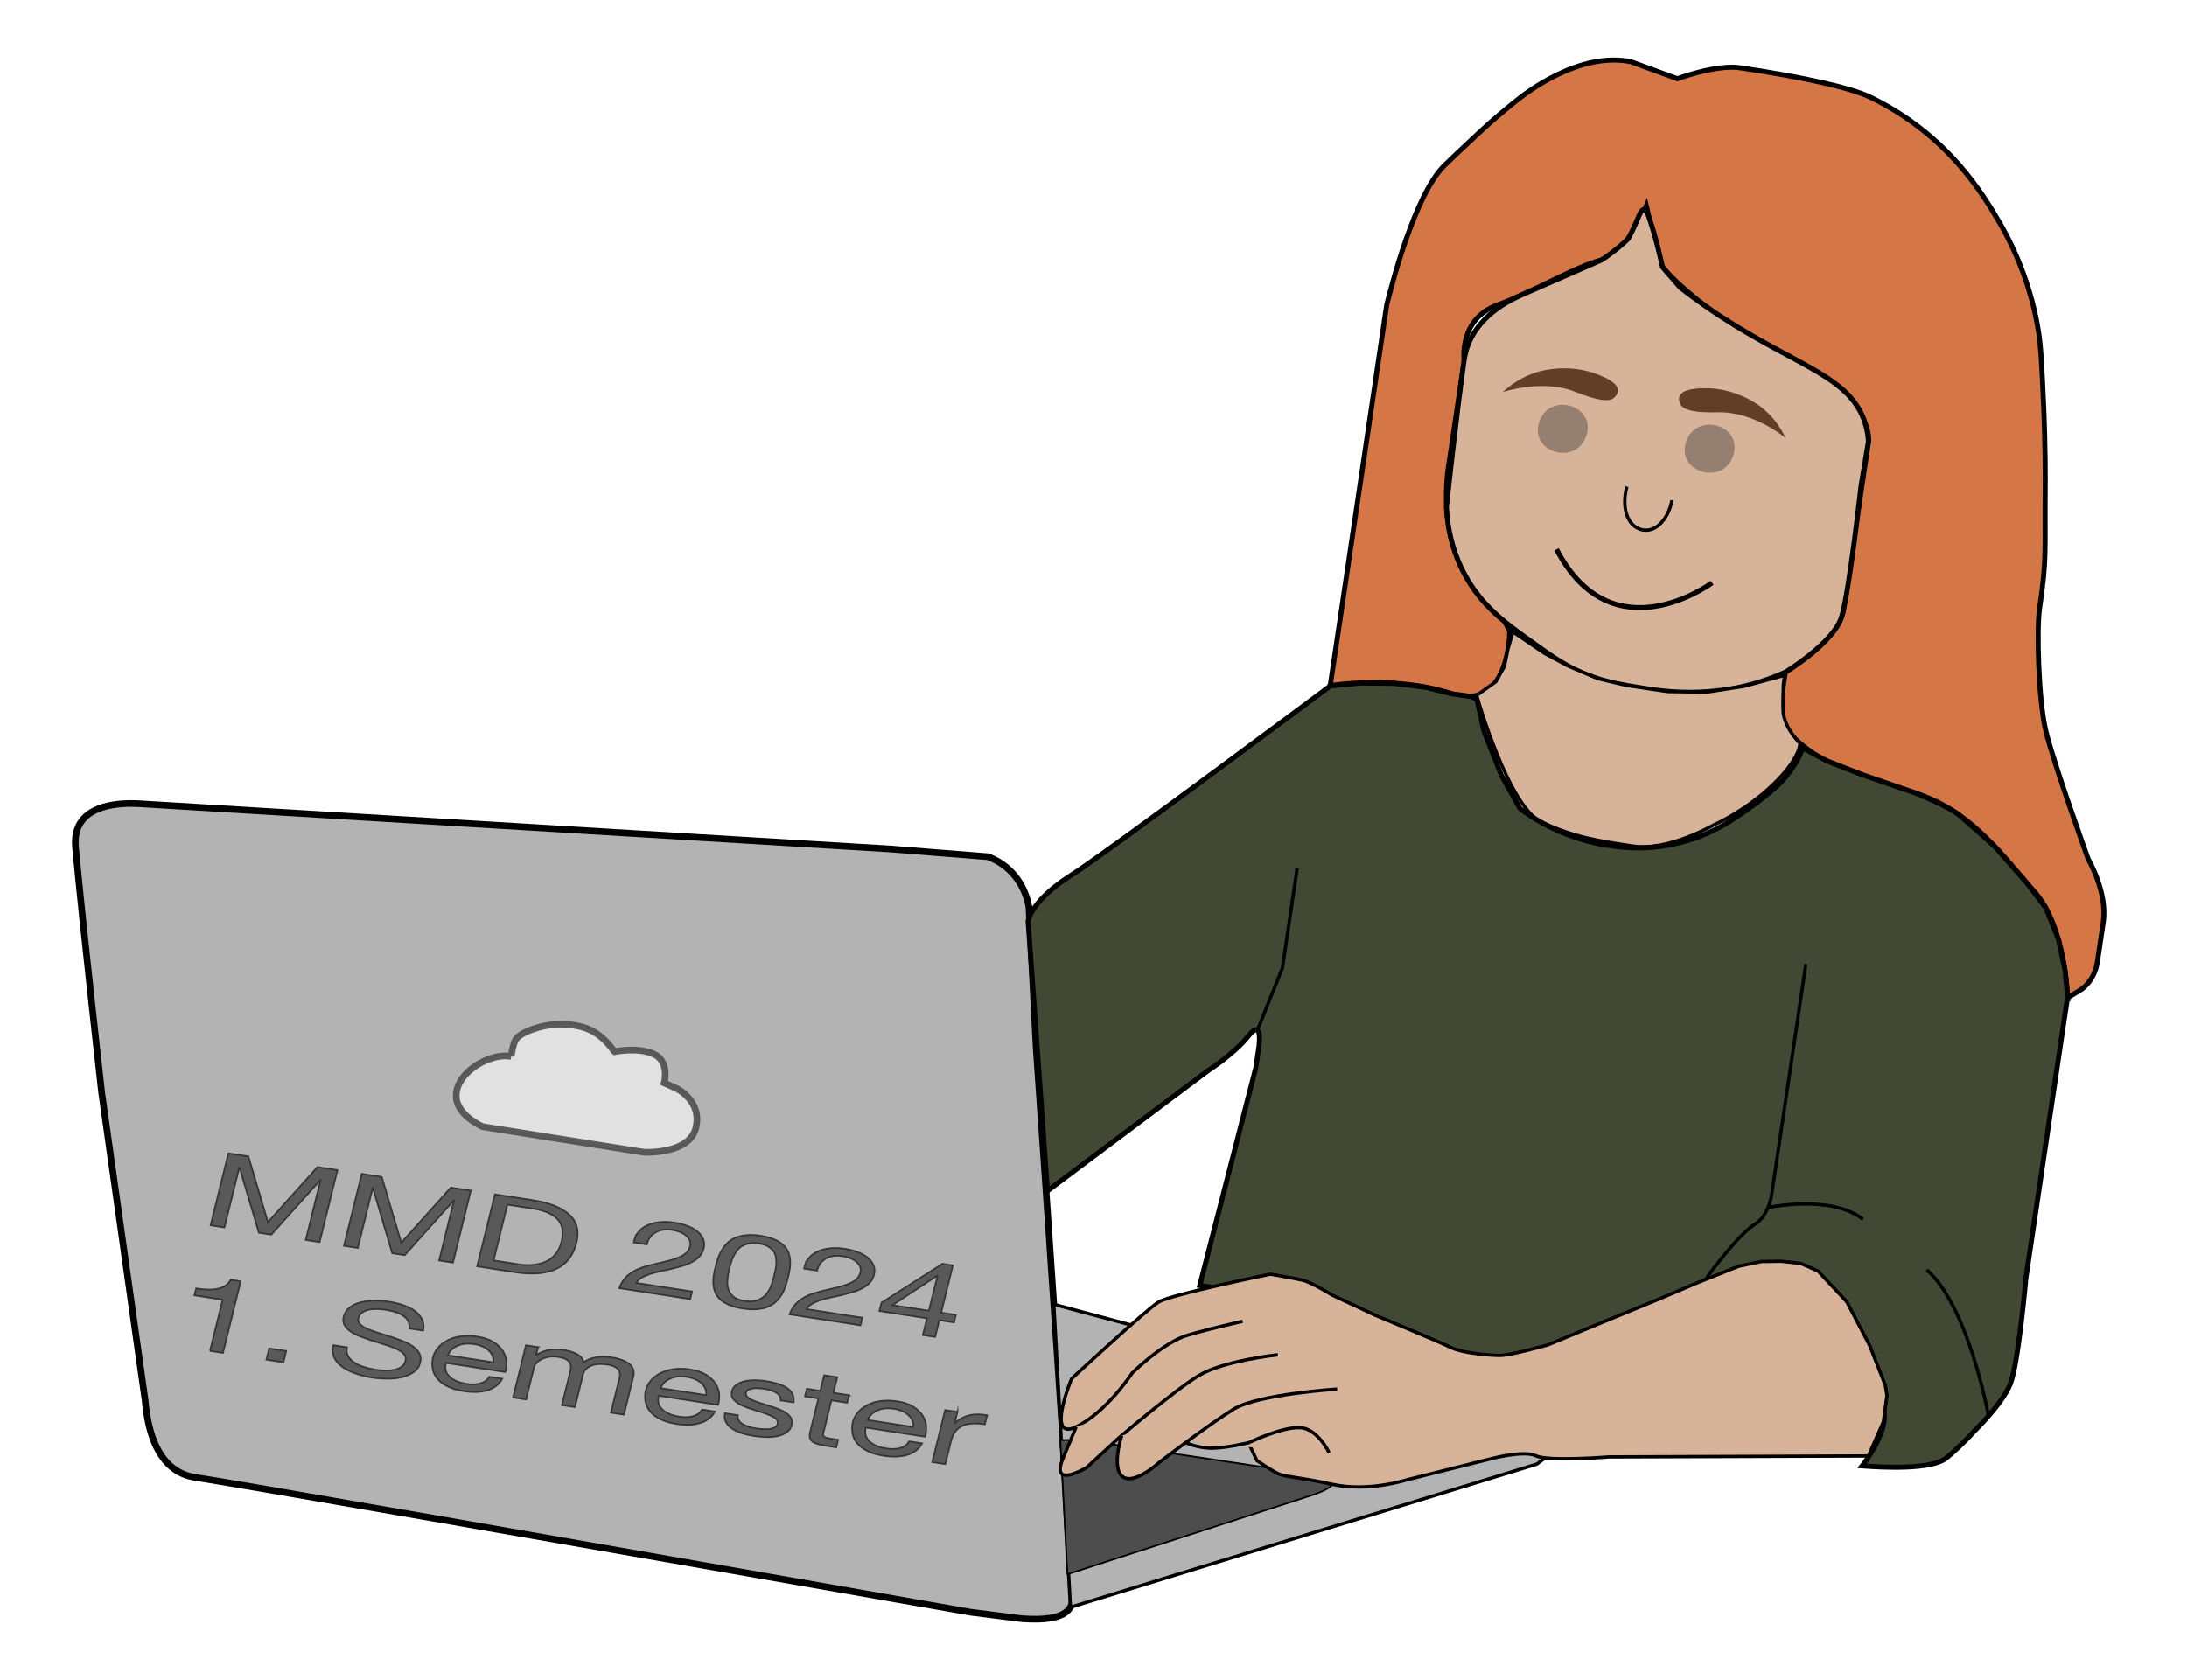 <?xml version="1.0" encoding="UTF-8"?><svg id="Layer_1_copy" xmlns="http://www.w3.org/2000/svg" width="328" height="252" viewBox="0 0 328 252"><defs><style>.cls-1,.cls-2,.cls-3,.cls-4,.cls-5,.cls-6,.cls-7,.cls-8,.cls-9,.cls-10,.cls-11{stroke:#000;}.cls-1,.cls-2,.cls-3,.cls-4,.cls-5,.cls-6,.cls-7,.cls-8,.cls-9,.cls-10,.cls-11,.cls-12{stroke-miterlimit:10;}.cls-1,.cls-6,.cls-9{fill:none;}.cls-1,.cls-7,.cls-8,.cls-10{stroke-width:.75px;}.cls-2{fill:#4d4d4d;}.cls-2,.cls-11{stroke-width:.25px;}.cls-3,.cls-4,.cls-9{stroke-width:.5px;}.cls-3,.cls-7,.cls-13{fill:#d7b399;}.cls-4,.cls-5{fill:#b3b3b3;}.cls-14{fill:#42210b;opacity:.8;}.cls-14,.cls-15,.cls-13{stroke-width:0px;}.cls-15{opacity:.4;}.cls-15,.cls-11{fill:#333;}.cls-8{fill:#414833;}.cls-16{opacity:.7;}.cls-10{fill:#d47646;}.cls-12{fill:#e6e6e6;opacity:.9;stroke:#4d4d4d;}</style></defs><path class="cls-6" d="M290.41,144.32s7.37,7.21,7.37,10.41"/><path class="cls-5" d="M133.67,127.37l-111.9-6.74c-2.4-.2-7.52-.32-9.59,2.64-1.05,1.51-.91,3.25-.83,4.1,1.15,12.2,3.9,36.56,3.9,36.56l6.52,46.18c.36,4.08,1.52,8.78,5.09,10.73,1.14.62,2.16.76,2.51.82,4.91.72,51.46,8.85,116.25,20.21l7.6.96c3.1.24,6.33.03,7.31-1.72.24-.42.29-.84.3-1.17.07-3.51-4.22-65.28-5.43-82.75l-1.09-21.17c-.19-1.02-.83-3.75-3.3-5.84-1.01-.85-2.04-1.36-2.84-1.66-4.83-.38-9.67-.77-14.5-1.15Z"/><path class="cls-12" d="M76.68,158.5c-2.31-.47-4.86,1.1-4.86,1.1,0,0-3.4,1.84-3.4,4.79s3.99,4.64,3.99,4.64l24.19,3.83s6.8.37,7.77-3.68c.97-4.05-2.91-5.89-2.91-5.89l-1.84-.83s.87-3.22-1.56-4.32c-2.43-1.1-5.83-.37-5.83-.37-.04.34-1.52-2.76-4.86-3.68-3.23-.89-6.17-.07-6.17-.07,0,0-3.54.81-4.03,2.28s-.49,2.21-.49,2.21Z"/><g class="cls-16"><path class="cls-11" d="M37.25,173.49l2.93,9.87,7.43-8.28,2.99.46-2.67,10.8-2.07-.32,2.22-8.99h-.05s-7.34,8.19-7.34,8.19l-1.86-.29-2.9-9.77h-.05s-2.22,8.98-2.22,8.98l-2.07-.32,2.67-10.8,2.98.46Z"/><path class="cls-11" d="M57.25,176.57l2.93,9.87,7.43-8.28,2.99.46-2.67,10.8-2.07-.32,2.22-8.99h-.05s-7.34,8.19-7.34,8.19l-1.86-.29-2.9-9.77h-.05s-2.22,8.98-2.22,8.98l-2.07-.32,2.67-10.8,2.98.46Z"/><path class="cls-11" d="M79.85,180.05c2.53.39,4.37,1.11,5.52,2.17s1.52,2.45,1.09,4.19c-.22.91-.58,1.69-1.05,2.34-.48.65-1.1,1.17-1.86,1.55-.76.38-1.67.62-2.73.72-1.06.1-2.27.04-3.63-.17l-5.63-.87,2.67-10.8,5.63.87ZM77.66,189.67c.24.04.55.07.93.1s.78.03,1.22,0c.44-.03.88-.11,1.33-.23.45-.12.87-.31,1.27-.57.4-.26.76-.61,1.08-1.05.32-.44.57-.99.73-1.65.16-.65.21-1.24.14-1.78s-.27-1.02-.62-1.45c-.35-.43-.84-.78-1.49-1.08-.64-.29-1.47-.52-2.48-.67l-3.68-.57-2.07,8.38,3.63.56Z"/><path class="cls-11" d="M95.66,184.94c.33-.43.76-.78,1.3-1.05.53-.27,1.16-.45,1.88-.53.72-.09,1.51-.07,2.37.07.7.11,1.35.28,1.94.51s1.08.51,1.47.84c.4.33.68.7.85,1.13.17.42.2.89.07,1.39-.12.47-.33.88-.64,1.2-.31.33-.69.61-1.12.84-.44.23-.92.43-1.46.58-.53.16-1.08.31-1.63.44-.55.12-1.11.25-1.66.36-.55.12-1.07.26-1.54.41-.48.16-.89.34-1.26.55s-.63.48-.8.79l8.36,1.29-.28,1.13-10.63-1.64c.23-.62.54-1.14.92-1.55.38-.41.82-.75,1.31-1.01.5-.27,1.03-.49,1.62-.66s1.18-.33,1.81-.46c.76-.18,1.43-.34,2.01-.5.58-.16,1.07-.33,1.48-.52.4-.19.73-.41.97-.67.25-.26.41-.57.51-.94.07-.29.05-.57-.06-.83-.11-.26-.29-.5-.53-.72-.24-.22-.54-.4-.9-.55-.36-.15-.76-.26-1.18-.32-.57-.09-1.07-.08-1.52,0-.44.09-.83.25-1.15.46-.32.21-.58.47-.77.77-.19.3-.32.61-.39.94l-1.95-.3c.09-.55.3-1.04.63-1.47Z"/><path class="cls-11" d="M107.69,188.82c.13-.42.31-.82.54-1.21.22-.38.49-.74.81-1.07.32-.33.71-.6,1.18-.81.47-.21,1.02-.35,1.66-.42.64-.07,1.39-.04,2.23.09.84.13,1.55.32,2.11.58.56.25,1.01.55,1.34.88.33.33.57.7.71,1.1s.22.81.24,1.23c.02.42,0,.85-.08,1.28-.07.43-.16.84-.26,1.23-.1.39-.21.8-.35,1.22-.14.42-.31.82-.54,1.21s-.49.74-.81,1.06c-.32.32-.71.59-1.18.8-.46.21-1.02.35-1.65.41s-1.38.03-2.24-.1c-.84-.13-1.55-.32-2.11-.57-.57-.25-1.01-.54-1.35-.87s-.57-.7-.71-1.09c-.14-.39-.22-.8-.25-1.22-.02-.42,0-.85.08-1.28.07-.43.16-.84.26-1.23.1-.39.21-.8.35-1.22ZM109.14,191.7c-.08.51-.08.99.02,1.46.1.47.34.89.72,1.27.39.37.99.62,1.82.75.83.13,1.51.08,2.04-.16.53-.23.96-.55,1.27-.96.32-.41.55-.86.71-1.35.16-.49.29-.94.39-1.34.06-.26.13-.55.2-.87s.11-.64.12-.97c0-.33-.01-.65-.07-.98-.06-.32-.18-.62-.38-.88-.2-.27-.47-.5-.82-.7-.35-.2-.8-.34-1.35-.43-.55-.08-1.04-.09-1.45,0s-.78.22-1.09.41c-.31.19-.57.42-.77.71-.21.28-.38.58-.53.88-.15.31-.26.62-.35.93-.09.32-.16.61-.23.87-.1.4-.19.86-.28,1.36Z"/><path class="cls-11" d="M121.2,188.87c.33-.43.76-.78,1.3-1.05.53-.27,1.16-.45,1.88-.53.72-.09,1.51-.07,2.37.07.7.11,1.35.28,1.94.51.59.23,1.08.51,1.47.84.4.33.68.7.85,1.13.17.42.2.89.07,1.39-.12.47-.33.88-.64,1.2-.31.33-.69.61-1.12.84-.44.23-.92.43-1.46.58s-1.08.31-1.63.44c-.56.12-1.11.25-1.66.36-.55.12-1.07.26-1.54.41-.48.16-.89.34-1.26.55-.36.21-.63.48-.8.79l8.36,1.29-.28,1.13-10.63-1.64c.23-.62.54-1.14.92-1.55.38-.41.82-.75,1.31-1.01.5-.27,1.03-.49,1.62-.66.58-.17,1.18-.33,1.81-.46.76-.18,1.43-.34,2.01-.5.58-.16,1.07-.33,1.48-.52.4-.19.73-.41.97-.67.25-.25.41-.57.51-.94.07-.29.05-.57-.06-.83-.11-.26-.28-.5-.53-.72-.24-.22-.54-.4-.9-.55-.36-.15-.76-.26-1.18-.32-.57-.09-1.07-.08-1.52,0-.44.09-.83.25-1.15.46-.32.21-.58.47-.77.77-.19.3-.32.61-.39.94l-1.95-.3c.09-.55.3-1.04.63-1.47Z"/><path class="cls-11" d="M143.35,197.26l-.28,1.13-2.2-.34-.62,2.51-1.84-.28.62-2.51-7.14-1.1.31-1.24,9.14-5.83,1.56.24-1.75,7.08,2.2.34ZM140.6,191.39h-.05s-6.71,4.41-6.71,4.41l5.47.84,1.3-5.25Z"/><path class="cls-11" d="M31.5,202.66l1.9-7.68-4.23-.65.25-1.03c.55.08,1.09.14,1.63.16.53.02,1.03,0,1.49-.09.46-.09.87-.24,1.22-.46.36-.22.64-.52.84-.91l1.49.23-2.65,10.73-1.95-.3Z"/><path class="cls-11" d="M42.92,202.68l-.41,1.68-2.55-.39.41-1.68,2.55.39Z"/><path class="cls-11" d="M60.55,197.45c-.64-.46-1.53-.78-2.66-.95-.46-.07-.92-.11-1.38-.12-.46,0-.88.03-1.26.12-.38.09-.7.24-.97.44-.27.21-.44.48-.53.84-.08.33,0,.63.25.88.25.25.6.48,1.07.69.47.21,1,.4,1.61.59.61.18,1.22.37,1.85.58.63.2,1.24.42,1.83.65.59.23,1.11.5,1.55.81.44.31.77.66.98,1.06.21.4.25.87.12,1.4-.14.57-.46,1.04-.95,1.38-.49.35-1.07.6-1.75.77s-1.41.24-2.19.24c-.79,0-1.55-.06-2.3-.17-.92-.14-1.77-.35-2.55-.63s-1.44-.62-1.99-1.02c-.54-.4-.94-.87-1.18-1.41-.24-.53-.28-1.13-.12-1.79l2.07.32c-.11.45-.07.87.11,1.23.19.37.47.69.86.97s.85.51,1.41.7,1.14.33,1.75.43c.49.08.99.12,1.5.14.51.02.99-.02,1.42-.1.43-.08.8-.23,1.11-.45s.51-.52.61-.91c.09-.37.02-.7-.22-.98-.24-.28-.59-.53-1.05-.75-.46-.22-.99-.43-1.6-.62-.61-.19-1.22-.38-1.85-.58-.63-.2-1.24-.4-1.84-.63-.6-.22-1.12-.48-1.57-.76-.45-.28-.78-.61-1-.99-.22-.37-.27-.81-.14-1.3.13-.54.42-.99.85-1.34.44-.35.96-.61,1.59-.78.62-.17,1.31-.26,2.05-.28.74-.02,1.49.03,2.24.15.84.13,1.61.32,2.29.56.69.24,1.27.55,1.74.91.47.37.81.79,1.02,1.26.21.48.25,1.02.14,1.61l-2.07-.32c.07-.79-.22-1.42-.86-1.88Z"/><path class="cls-11" d="M73.12,208.55c-1,.31-2.17.36-3.52.15-.95-.15-1.75-.37-2.39-.68-.65-.31-1.16-.68-1.55-1.12-.38-.44-.63-.92-.75-1.47-.11-.54-.11-1.11,0-1.71.15-.6.42-1.12.82-1.57.4-.45.89-.82,1.48-1.11.59-.29,1.25-.48,1.98-.57s1.5-.08,2.31.04c1.06.16,1.9.44,2.52.84.62.39,1.09.85,1.41,1.36.31.51.48,1.04.51,1.59.03.55-.03,1.06-.17,1.53l-8.89-1.37c-.1.34-.12.68-.06,1,.06.33.22.64.47.92.25.28.59.53,1.03.75.44.21.98.37,1.62.47.83.13,1.53.11,2.12-.07.59-.17,1.03-.5,1.33-.99l1.93.3c-.48.84-1.21,1.41-2.21,1.72ZM73.89,203.46c-.11-.3-.29-.57-.54-.81s-.56-.45-.94-.63c-.38-.18-.81-.31-1.3-.38-.51-.08-.98-.09-1.41-.04-.43.05-.82.16-1.16.32-.34.16-.63.36-.86.6s-.4.51-.51.81l6.82,1.05c.04-.31.01-.61-.1-.91Z"/><path class="cls-11" d="M80.69,202.12l-.28,1.15h.05c1.11-.74,2.49-.99,4.16-.73.73.11,1.38.32,1.92.61.55.29.88.7,1.01,1.22.5-.36,1.11-.61,1.82-.74s1.45-.14,2.23-.02c.6.09,1.13.22,1.59.38.46.16.84.36,1.14.59s.51.51.63.83c.12.32.13.68.03,1.08l-1.41,5.73-1.95-.3,1.27-5.13c.06-.24.08-.47.08-.69,0-.22-.08-.42-.21-.6-.13-.18-.33-.34-.61-.48-.28-.14-.65-.24-1.13-.31-.96-.15-1.77-.08-2.41.19-.64.28-1.04.72-1.19,1.32l-1.2,4.87-1.95-.3,1.27-5.13c.06-.25.09-.49.07-.71-.02-.22-.09-.42-.22-.61-.13-.18-.33-.34-.59-.47-.26-.13-.61-.23-1.06-.3-.57-.09-1.07-.09-1.51,0-.44.09-.82.22-1.12.39-.31.17-.54.36-.71.57-.17.21-.28.39-.31.54l-1.2,4.87-1.95-.3,1.93-7.82,1.84.28Z"/><path class="cls-11" d="M105.04,213.47c-1,.31-2.17.36-3.52.15-.95-.15-1.75-.37-2.39-.68-.65-.31-1.16-.68-1.55-1.12-.39-.44-.63-.92-.75-1.47-.11-.54-.11-1.11,0-1.71.15-.59.42-1.12.82-1.57s.89-.82,1.48-1.11c.59-.29,1.25-.48,1.98-.57s1.5-.08,2.31.04c1.06.16,1.9.44,2.52.84.62.39,1.09.85,1.41,1.36.31.51.48,1.04.51,1.59.03.55-.03,1.06-.17,1.53l-8.89-1.37c-.1.34-.12.68-.06,1,.06.33.22.64.46.92.25.28.59.53,1.03.75.44.21.98.37,1.62.47.83.13,1.53.11,2.12-.07.59-.17,1.03-.5,1.33-.99l1.93.3c-.48.84-1.21,1.41-2.21,1.72ZM105.81,208.38c-.11-.3-.29-.57-.54-.81-.25-.24-.56-.45-.94-.63-.38-.18-.81-.31-1.3-.38-.51-.08-.98-.09-1.41-.04-.43.05-.82.16-1.16.32-.34.16-.63.36-.86.6-.23.24-.4.51-.51.81l6.82,1.05c.04-.31.01-.61-.1-.91Z"/><path class="cls-11" d="M110.77,213.06c.14.22.34.42.61.58.27.16.59.3.95.41s.74.19,1.14.25c.31.05.63.08.98.1.34.02.67.01.97-.02.3-.04.57-.12.79-.25s.36-.31.42-.56c.08-.33-.05-.61-.39-.84-.34-.23-.78-.44-1.33-.64s-1.15-.39-1.8-.58c-.65-.19-1.25-.41-1.78-.65-.53-.24-.96-.54-1.27-.88s-.41-.76-.28-1.27c.1-.39.31-.71.65-.95.34-.24.74-.42,1.2-.53s.97-.17,1.52-.17c.55,0,1.08.03,1.6.11.67.1,1.28.24,1.83.4.55.16,1.02.37,1.41.63.39.25.68.56.86.92.18.36.24.78.17,1.26l-1.95-.3c.03-.26-.02-.48-.14-.67-.13-.19-.31-.36-.54-.5s-.51-.26-.81-.35c-.3-.09-.62-.17-.94-.21-.29-.04-.59-.08-.9-.09-.31-.02-.59,0-.85.03-.26.04-.49.11-.67.21-.18.1-.3.25-.35.46-.05.22.02.42.22.61s.47.35.82.5c.34.15.74.3,1.18.43.44.14.89.28,1.33.42.47.15.93.31,1.37.48.44.17.82.37,1.14.59.32.22.56.48.72.76.16.29.19.62.1.99-.12.47-.36.84-.74,1.11-.38.27-.83.46-1.36.58-.53.12-1.11.17-1.73.15-.62-.02-1.23-.07-1.83-.16-.66-.1-1.27-.24-1.85-.43-.58-.18-1.07-.41-1.47-.69-.41-.28-.71-.61-.9-.99s-.24-.81-.15-1.3l1.95.3c-.05.28-.01.54.12.76Z"/><path class="cls-11" d="M127.34,209.3l-.28,1.13-2.37-.36-1.2,4.86c-.04.15-.05.28-.03.37.02.1.07.18.17.25.09.07.24.12.42.17.19.04.43.09.74.14l.9.14-.28,1.13-1.49-.23c-.5-.08-.93-.17-1.28-.27-.35-.1-.62-.23-.81-.38-.19-.16-.31-.35-.37-.59-.05-.24-.03-.54.06-.9l1.23-4.98-2.02-.31.28-1.13,2.02.31.58-2.34,1.95.3-.58,2.34,2.37.36Z"/><path class="cls-11" d="M136.09,218.25c-1,.31-2.17.36-3.52.15-.95-.15-1.75-.37-2.39-.68-.65-.31-1.16-.68-1.55-1.12s-.63-.92-.75-1.47c-.11-.54-.11-1.11,0-1.71.15-.6.42-1.12.82-1.57.4-.45.89-.82,1.48-1.11.59-.29,1.25-.48,1.98-.57s1.5-.08,2.31.04c1.06.16,1.9.44,2.52.84.62.39,1.09.85,1.41,1.36.31.51.48,1.04.51,1.59.03.55-.03,1.06-.17,1.53l-8.89-1.37c-.1.34-.12.68-.06,1s.22.64.46.92.59.53,1.03.75c.44.21.98.37,1.62.47.83.13,1.54.11,2.13-.07.59-.17,1.03-.5,1.33-.99l1.93.3c-.48.84-1.21,1.41-2.21,1.72ZM136.86,213.16c-.11-.3-.29-.57-.54-.81-.25-.24-.56-.45-.94-.63-.38-.18-.81-.31-1.3-.38-.51-.08-.98-.09-1.41-.04-.43.05-.82.16-1.16.32-.34.16-.63.36-.86.6-.23.24-.4.51-.51.81l6.82,1.05c.04-.31.01-.61-.1-.91Z"/><path class="cls-11" d="M143.59,211.81l-.41,1.65h.05c.63-.56,1.33-.93,2.09-1.13.76-.2,1.67-.2,2.72-.02l-.34,1.36c-.78-.12-1.46-.15-2.05-.1-.59.06-1.08.19-1.48.42-.4.22-.73.51-.98.88-.25.36-.44.8-.56,1.3l-.86,3.48-1.95-.3,1.93-7.82,1.84.28Z"/></g><path class="cls-4" d="M160.54,241.12l69.94-21.47s5.98-3.83,0-4.99-72.43-18.98-72.43-18.98l2.49,45.43Z"/><path class="cls-2" d="M160.09,236.17l35.79-11.57s8.35-2.35,1.16-3.39c-3.84-.55-13.48-2-21.64-3.23-7.14-1.07-13.15-1.98-13.15-1.98l-3.22.04,1.06,20.13Z"/><path class="cls-1" d="M226.42,94.73c3.06,2.21,7.53,4.87,13.39,6.76,2.42.78,8.64,2.74,15.69,2.33,2.75-.16,5.05-.64,5.46-.73,2.87-.62,5.15-1.49,6.78-2.23"/><path class="cls-10" d="M199.5,102.89l8.48-57.15c.62-2.51,4.13-16.4,8.6-20.87.41-.41,2.6-2.51,4.99-4.73,1.04-.96,2.11-1.94,3.52-3.13,1.37-1.16,2.45-2,2.61-2.13,1.31-1.02,9.24-7.18,16.9-5.62,0,0,6.97,2.55,6.97,2.55h0s5.83-2.18,9.42-1.64c9.39,1.39,16.58,2.98,19.54,4.42,11.6,5.62,16.85,14.55,19.29,18.69,1.08,1.83,4.52,7.98,5.86,16.18.42,2.56.54,5.38.8,11.02.29,6.48.26,11.38.25,12.71-.09,9.55.28,10.52-.85,18.11-.44,2.97-.19,13.65.95,18.38,1.13,4.73,6.34,19.18,6.34,19.18,0,0,2.93,4.99,2.27,9.46s-.44,2.97-.88,5.95-2.46,4.2-2.46,4.2l-2.02,1.22s-.25-10.68-4.98-15.94c-4.73-5.26-9.24-12.01-18-14.83-8.76-2.82-13.93-5.11-13.93-5.11,0,0-6.75-4.04-6.3-7.02.44-2.97.88-5.95.88-5.95,0,0,8.07-4.88,8.73-9.34s3.75-25.28,3.75-25.28c0,0,.66-4.46-6.08-8.5-6.75-4.04-13.49-8.08-18.44-11.85-4.95-3.77-8.1-7.28-7.88-8.77s-.91-6.22-.91-6.22c0,0-2.9,7.17-6.71,8.12-3.81.95-9.87,4.62-15.7,6.79-5.83,2.17-4.92,8.39-4.92,8.39l-2.43,16.36s-1.54,10.41,3.18,15.67c4.73,5.26,6.08,8.5,6.08,8.5,0,0,.03,12.16-8.73,9.34-8.76-2.82-18.19-1.18-18.19-1.18Z"/><path class="cls-7" d="M267.74,100.86s7.3-4.42,8.47-8.36,2.89-19.5,2.89-19.5l1.12-6.77c-.09-1.68-.52-2.91-.79-3.58-2.79-6.79-11.34-8.12-23.73-16.78-1.7-1.19-3.01-2.19-3.68-2.71-.89-1.03-1.78-2.05-2.68-3.08,0,0-.96-4.51-2.11-7.71-.22-.61-.46-.88-.71-.91-.51-.06-.75,1.33-2.13,3.99-.08.16-.15.3-.2.38-.76.73-2.1,1.94-4.01,3.18,0,0-11.77,5.15-11.77,5.15h0c-2.54,1.09-6.06,3.1-7.84,6.68-.73,1.47-.92,2.72-1.01,3.36-1.12,7.84-2.48,20.47-2.63,21.86.33,7.15,3.46,11.63,5.02,13.54,2.25,2.76,4.86,4.62,8.51,7.22,2.64,1.88,4.57,3.24,7.59,4.42,2.86,1.12,5.22,1.49,8.21,1.97,2.05.33,4.86.76,8.54.62,2.13-.08,3.75-.32,4.38-.42,2.1-.33,5.14-1.02,8.54-2.55Z"/><path class="cls-3" d="M221.46,104.33s4.75,16.74,9.75,19.02c5.01,2.28,8.49,2.8,13.73,3.58s12.05-3.15,12.05-3.15c0,0,4.76-2.07,8.92-6.08,4.16-4.01,4.04-6.18,4.04-6.18-1.7-1.78-2.27-3.31-2.48-4.38,0,0-.16-.81.01-4.62l.18-1.22-6.06,1.65-5.6.87-5.88-.08-6.15-.91-4.37-1.04-4.38-1.86-3.6-1.93-4.71-3.2-.73,2.47-.55,2.68-1.27,2.3-2.91,2.08Z"/><path class="cls-8" d="M310.07,149.69l-1.39,9.36-4.85,32.73s-1.12,12.83-2.35,15.87c-1.23,3.04-5.39,7.05-5.39,7.05-.77.86-1.9,2.04-3.39,3.35-.41.36-.73.63-.77.66-2.2,1.82-9.43,1.45-12.65,1.21,0,0,4.38-5.52,3.09-8.79s-4.11-8.32-5.63-10.09-4.56-5.3-8.05-5.82-6.97-1.03-10.69-.04l-3.71.99-25.98,6.94s-9.39,3.23-17.88.43c-8.49-2.8-20.25-7.63-20.25-7.63,0,0-3.26-2.03-6.75-2.54l-3.49-.52,8.41-32.68.45-3.02s.32-2.14-.2-2.58c-.23-.2-.64-.05-1.32.81-2.19,2.76-6.13,5.26-6.13,5.26l-24.06,18.02-2.9-40.52s.45-3.02,6.35-6.77c5.9-3.75,38.97-28.47,38.97-28.47l4.64-.43,4.8.04,4.97.61,3.79.96,2.94.4.85.46,1.07,4.79,2.59,6.55c.94,1.68,1.88,3.36,2.82,5.04,1.66,1.25,4.43,3.03,8.27,4.31,5.2,1.73,9.51,1.59,10.46,1.55,6.57-.29,11.15-2.93,13.1-4.22,0,0,5.9-3.75,8.09-6.51,2.19-2.76,2.42-4.27,2.42-4.27l3.67,1.98,5.39,2.1,8,2.75s5.09,2.06,6.54,3.33c1.44,1.27,5.27,4.66,5.27,4.66l4.81,5.49,2.84,3.73,1.87,4.67,1,4.71.39,4.1Z"/><polyline class="cls-9" points="194.55 130.25 192.33 145.24 188.58 154.57"/><path class="cls-9" d="M254.28,196.16s.45-3.02,2.64-5.78,4.38-5.52,6.35-6.77,2.42-4.27,2.42-4.27l5.15-34.7"/><path class="cls-9" d="M298.23,212.41s-2.95-16.34-9.25-21.9"/><path class="cls-9" d="M265.15,181.16s9.48-2.03,14.26,1.77"/><path class="cls-13" d="M189.98,215.31l-7.25,1.91-6.5-1.97-13.8-.54.52-7.19,12.83-10.07,13.85-2.1,22.79,8.7,25.53,11.21-26.96,6.75s-6.56,2.34-10.52.89-8.06-1.61-8.06-1.61c0,0-4.73-1.03-5.16-4.83"/><path class="cls-3" d="M186.37,198.22s-4.57,1.02-8.23,2.08-8.34,5.68-8.34,5.68c0,0-3.81,5.86-8.42,8.08s-.67-7.23-.67-7.23c0,0,11.21-10.37,13.06-11.5s16.77-4.18,16.77-4.18c0,0,3.48.6,4.8.9s4.45,2.23,4.45,2.23l6.45,3.02s9.76,4.05,11.39,4.86,5.66,1.18,7.33,1.18,7.23-1.6,7.23-1.6l7.4-3.06,8.83-3.63,6.31-2.67,6.05-2.42,3.37-.7,2.99-.04,2.96.33,2.57,1.14,4.31,4.61,3.41,6.52,2.36,5.99.25,1.51-.54,3.99-2.25,5.12-38.9.14s-9.13.73-10.97-.17-7.05.53-7.05.53l-12.3,3.08s-5.76,1.86-11.13.68-7.06-1.07-8.21-1.63-3.15-1.95-3.15-1.95l-1.25-2.66h0"/><path class="cls-3" d="M191.65,203.24s-8.19.88-11.89,3.14-11.94,9.32-11.94,9.32l-4.82,4.44s-5.55,3.39-3.58-1.34l1.97-4.73"/><path class="cls-3" d="M200.55,208.39s-11.81.74-15.51,3-11.13,7.97-11.13,7.97c0,0-3.74,3.46-5.51,2.19s-.17-6.2-.17-6.2"/><path class="cls-3" d="M199.34,217.95s-1.7-3.67-4.41-3.78-7.68,2.28-7.68,2.28c0,0-3.73.88-5.78.8s-3.66-.83-3.66-.83"/><path class="cls-1" d="M256.77,87.44s-14.95,11.08-23.33-5.03"/><path class="cls-9" d="M243.99,73.01c-.71,2.66-.17,5.1,1.34,6.07.24.15.88.52,1.71.46,1.67-.12,3.21-1.9,3.72-4.49"/><path class="cls-15" d="M230.85,63.28c-1.54,4.57,5.52,6.68,7.06,2.1,1.54-4.57-5.52-6.68-7.06-2.1Z"/><path class="cls-14" d="M225.36,58.83s5.91-2.04,10.89-.05c3.42,1.36,4.98,1.5,5.75.94.04-.03.67-.51.65-1.17-.04-1.21-2.22-2.06-3.08-2.39-4.37-1.71-8.57-.49-8.99-.36-2.46.75-4.17,2.05-5.23,3.04Z"/><path class="cls-14" d="M267.81,65.71s-4.7-3.97-10.07-3.86c-3.68.08-5.19-.34-5.68-1.13-.02-.04-.43-.71-.16-1.32.5-1.11,2.84-1.15,3.76-1.16,4.7-.07,8.12,2.55,8.46,2.81,1.99,1.56,3.09,3.38,3.69,4.67Z"/><path class="cls-15" d="M252.88,66.26c-1.54,4.57,5.52,6.68,7.06,2.1,1.54-4.57-5.52-6.68-7.06-2.1Z"/></svg>